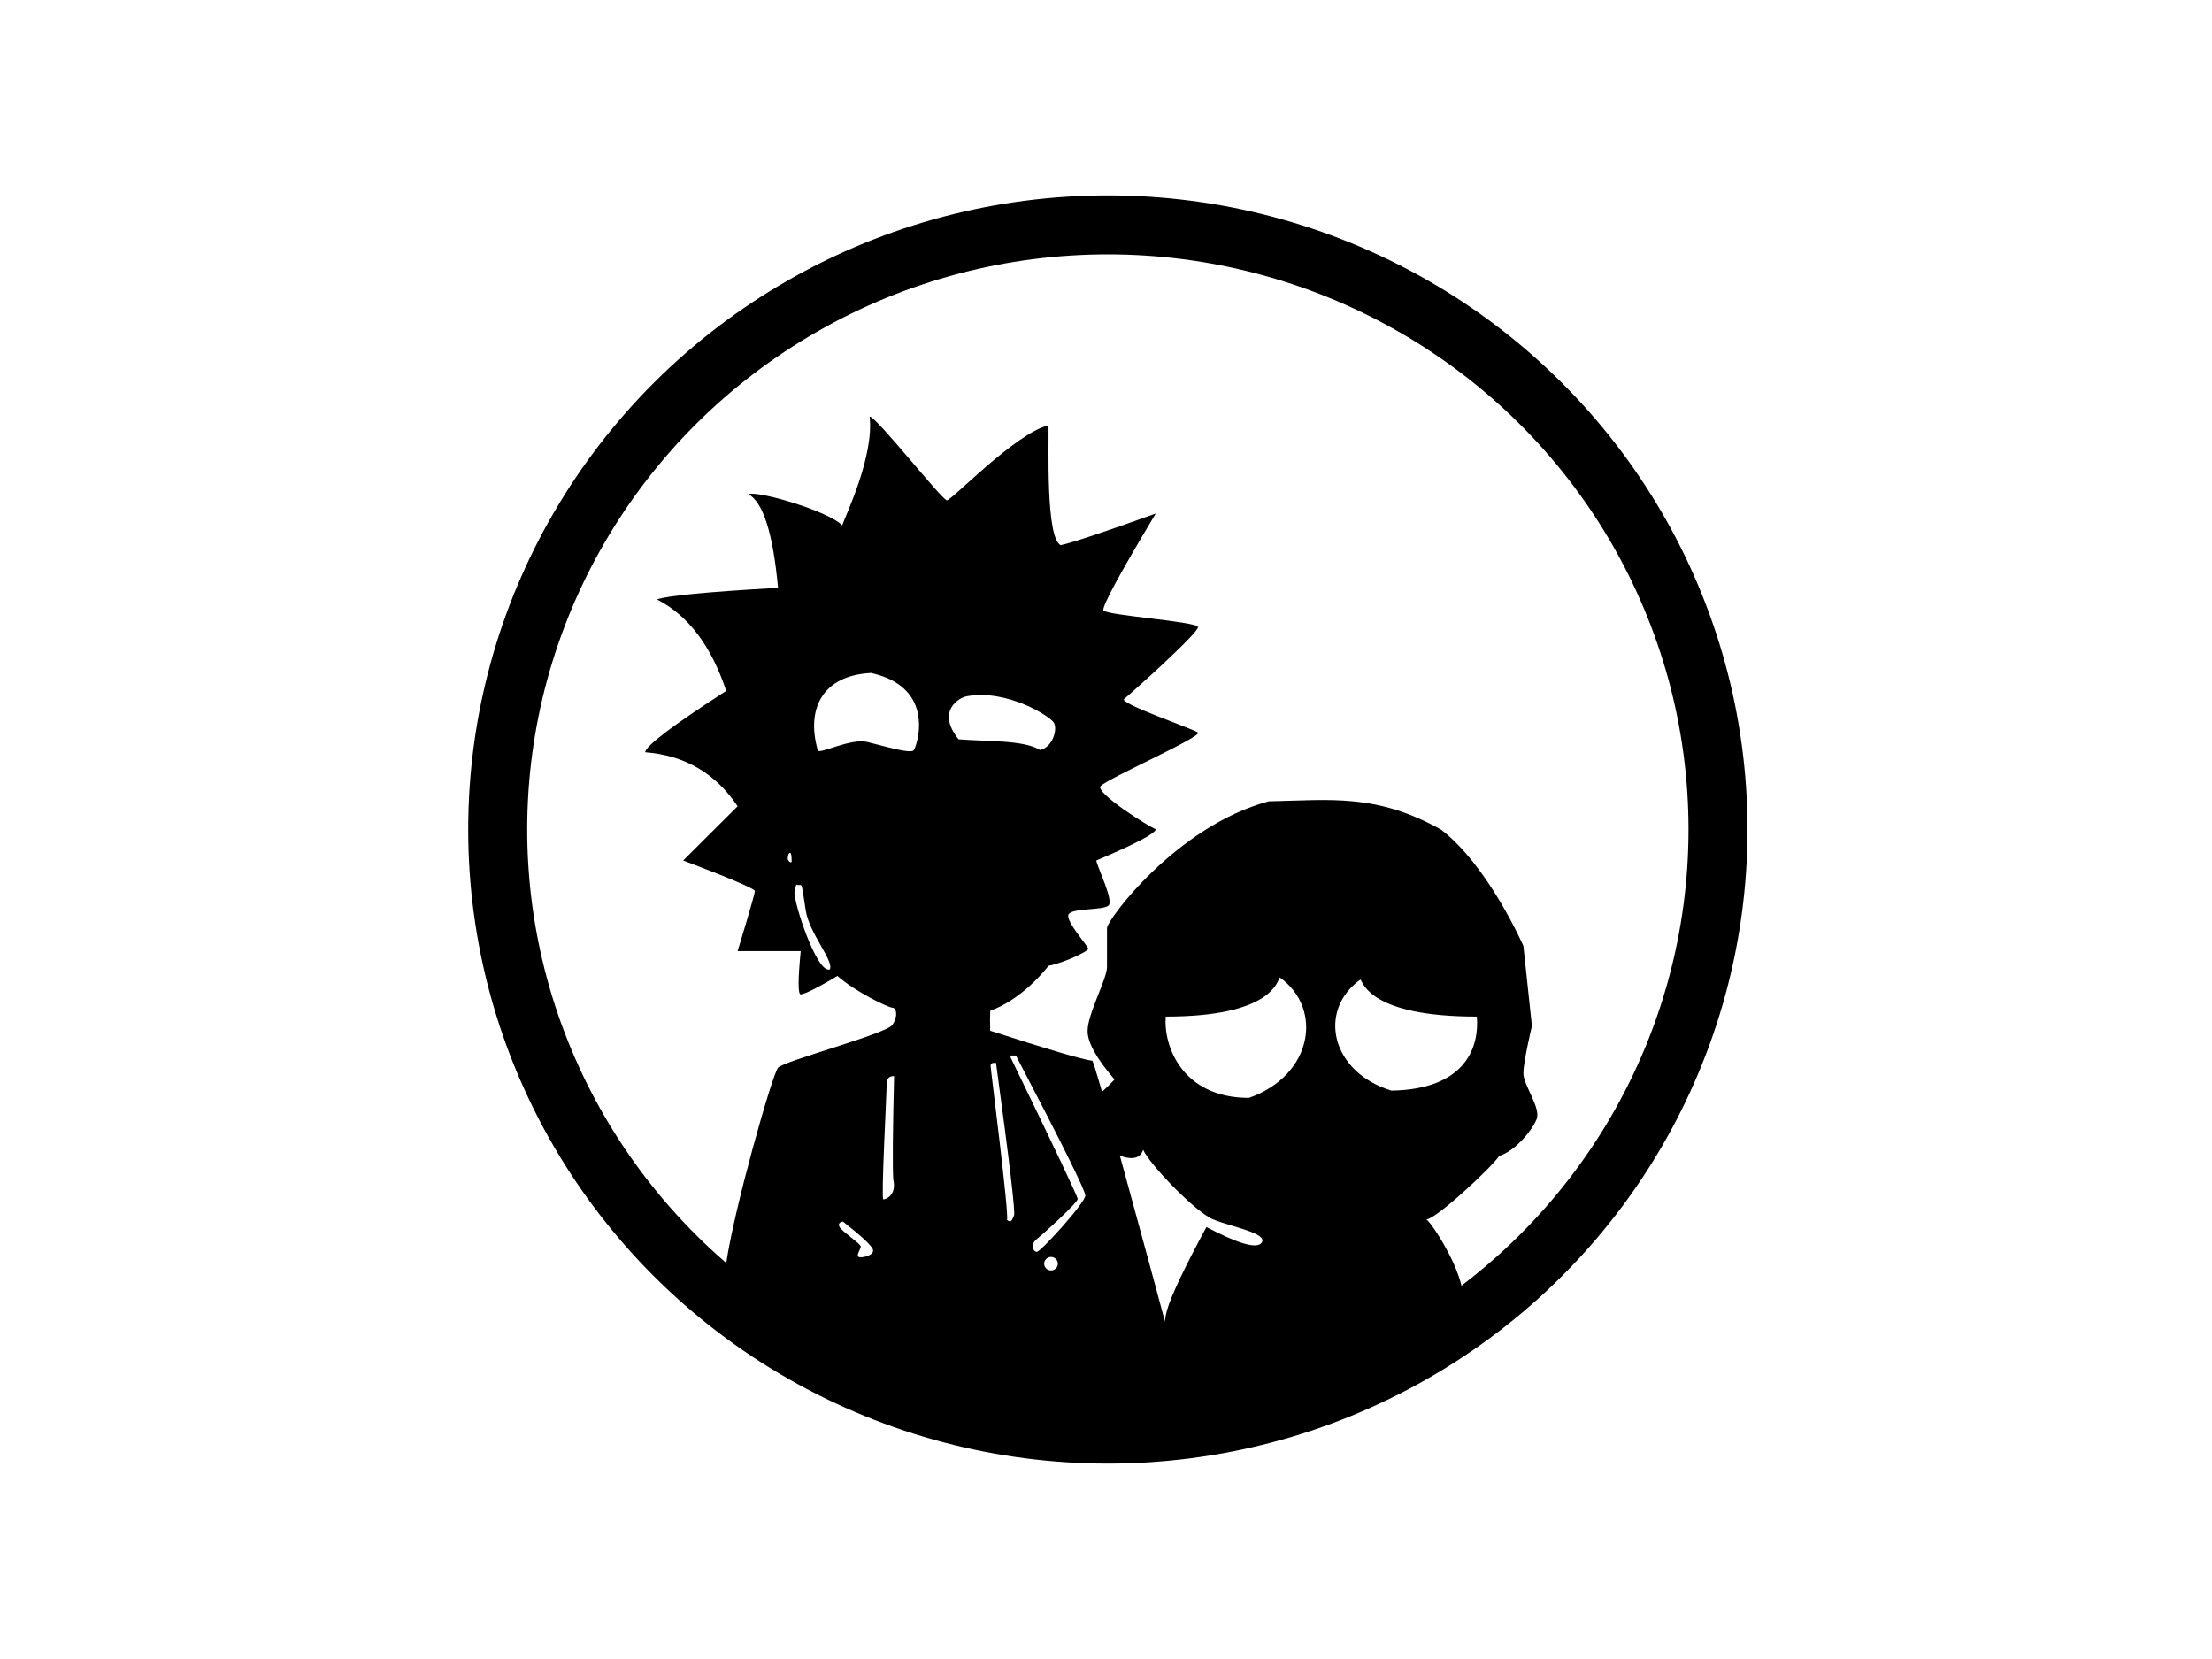 <?xml version="1.0" encoding="UTF-8"?>
<svg width="600px" height="450px" viewBox="0 0 600 450" version="1.1" xmlns="http://www.w3.org/2000/svg" xmlns:xlink="http://www.w3.org/1999/xlink">
    <!-- Generator: Sketch 52.4 (67378) - http://www.bohemiancoding.com/sketch -->
    <title>Artboard</title>
    <desc>Created with Sketch.</desc>
    <g id="Artboard" stroke="none" stroke-width="1" fill="none" fill-rule="evenodd">
        <rect fill="#FFFFFF" x="0" y="0" width="600" height="450"></rect>
        <g id="rm" transform="translate(135, 61)">
            <path d="M167.316,231.809 C162.439,226.154 160,221.771 160,218.662 C160,213.997 165.267,204.55 165.267,201.32 C165.267,198.089 165.267,192.865 165.267,190.723 C165.267,188.582 184.037,163.102 209.124,156.362 C225.896,155.998 238.345,154.199 255.914,164.054 C268.745,173.908 278.214,195.588 278.214,195.588 C278.214,195.588 280.528,217.304 280.528,217.304 C280.528,217.304 278.214,226.917 278.214,230.143 C278.214,233.369 283.052,239.524 281.79,242.607 C280.528,245.69 276.02,251.194 271.652,252.553 C269.519,255.749 254.427,269.763 251.894,269.763 C253.617,270.821 263.924,286.994 261.433,293.045 C258.941,299.096 196.387,329.699 187.692,327.926 C178.997,326.153 179.724,300.559 181.547,294.383 C182.763,290.266 186.327,282.75 192.238,271.834 C200.924,276.398 205.91,277.823 207.196,276.106 C209.124,273.532 198.984,271.789 194.076,269.763 C189.169,267.738 176.716,254.697 175.085,250.876 C174.73,251.823 173.778,254.23 168.994,252.553 C164.21,250.876 161.681,243.396 161.681,236.769 C163.227,235.862 165.105,234.208 167.316,231.809 Z M212.166,204.141 C211.426,204.917 210.295,214.747 181.206,214.747 C180.538,222.539 185.532,236.8 203.788,236.8 C221.222,230.621 223.875,212.523 212.166,204.141 Z M234.013,204.693 C222.303,213.075 225.984,229.81 242.418,234.83 C262.978,234.487 266.26,222.539 265.591,214.747 C236.502,214.747 234.752,205.469 234.013,204.693 Z" id="Combined-Shape" fill="#000000" fill-rule="nonzero"></path>
            <ellipse id="Oval" stroke="#000000" stroke-width="16" cx="165.5" cy="164" rx="165.5" ry="164"></ellipse>
            <path d="M92.143,203.721 C88.052,206.215 83.329,208.719 82.19,208.719 C81.431,208.719 81.431,204.806 82.19,196.981 C70.783,196.981 65.079,196.981 65.079,196.981 C65.079,196.981 69.751,181.729 69.751,180.693 C69.751,179.657 50.301,172.412 50.301,172.412 C50.301,172.412 55.227,167.505 65.079,157.692 C59.102,148.769 50.743,143.885 40,143.039 C40.18,141.291 47.509,135.742 61.987,126.391 C57.905,114.168 51.644,105.901 43.202,101.591 C45.796,100.598 56.743,99.549 76.041,98.443 C74.68,83.685 71.998,75.21 67.993,73.019 C70.952,72.09 89.916,77.737 93.433,81.505 C94.454,78.601 102.09,62.796 100.887,52 C102.651,51.918 120.527,74.701 121.851,74.701 C123.175,74.701 140.239,56.679 149.406,54.34 C149.538,59.715 148.596,84.87 152.705,86.875 C155.971,86.166 164.564,83.308 178.484,78.3 C168.518,94.939 163.796,103.701 164.316,104.585 C165.096,105.911 189.595,107.579 189.941,109.066 C190.287,110.552 171.368,127.449 169.905,128.608 C168.441,129.766 188.472,136.661 189.941,137.687 C191.41,138.714 164.826,150.439 163.507,152.265 C162.188,154.091 176.337,163.113 178.484,163.907 C178.617,165.567 165.157,171.215 162.371,172.412 C162.66,174.263 167.107,183.2 165.711,184.597 C164.316,185.993 155.594,185.241 154.816,187.072 C154.039,188.902 160.204,195.74 160.204,196.36 C160.204,196.981 153.854,200.104 149.406,200.975 C147.402,203.542 141.516,210.243 133.594,213.188 C133.524,214.704 133.524,216.503 133.594,218.584 C149.145,223.613 158.385,226.333 161.315,226.744 C162.103,227.902 170.967,260.027 187.909,323.118 C131.746,327.78 89.772,313.965 61.987,281.673 C64.039,267.228 74.444,230.504 76.041,228.624 C77.637,226.744 105.422,219.45 107.07,216.987 C108.717,214.523 108.102,212.34 107.07,212.34 C106.037,212.34 97.037,208.056 92.143,203.721 Z M86.81,142.479 C87.002,143.83 95.662,139.147 100.246,140.257 C104.83,141.368 112.031,143.59 112.86,142.479 C113.544,141.564 117.359,130.62 108.685,124.591 C106.831,123.302 104.378,122.239 101.259,121.544 C88.023,122.221 83.638,131.311 86.81,142.479 Z M127.43,127.827 C125.12,128.131 118.862,131.92 125.009,139.533 C132.46,140.146 142.807,139.695 147.077,142.427 C150.567,141.701 151.831,136.922 150.922,135.127 C150.012,133.333 138.221,125.946 127.43,127.827 Z M139.12,225.308 L139.12,225.822 C151.253,250.79 157.319,263.598 157.319,264.244 C157.319,265.214 148.178,273.536 146.253,275.07 C144.328,276.603 145.224,278.553 146.253,278.553 C147.282,278.553 159.388,265.264 159.388,263.274 C159.388,261.948 153.114,249.292 140.565,225.308 L139.12,225.308 Z M150.079,283.605 C151.102,283.605 151.932,282.785 151.932,281.774 C151.932,280.763 151.102,279.944 150.079,279.944 C149.055,279.944 148.225,280.763 148.225,281.774 C148.225,282.785 149.055,283.605 150.079,283.605 Z M135.165,227.302 C134.184,227.212 133.693,227.471 133.693,228.08 C133.693,228.993 138.778,268.479 138.145,269.921 C139.363,270.815 139.466,269.931 140.051,268.691 C140.441,267.865 138.812,254.068 135.165,227.302 Z M107.52,230.89 C106.184,230.852 105.517,231.557 105.517,233.005 C105.517,235.178 103.966,264.331 104.596,264.331 C105.226,264.331 108.266,263.272 107.299,258.97 C107.075,255.564 107.148,246.204 107.52,230.89 Z M93.624,270.332 C92.546,270.585 92.277,271.126 92.816,271.956 C93.624,273.201 98.477,276.397 98.477,277.122 C98.477,277.848 97.213,279.42 97.845,279.902 C98.477,280.385 102.558,279.519 101.715,277.77 C101.153,276.603 98.456,274.124 93.624,270.332 Z M81.346,179.052 C81.042,178.68 80.762,179.29 80.506,180.881 C80.122,183.268 86.493,203.155 90.078,201.953 C91.275,199.689 84.546,192.222 83.567,186.028 C82.588,179.834 82.59,179.052 82.115,179.052 C81.799,179.052 81.542,179.052 81.346,179.052 Z M79.288,170.335 C78.858,170.335 78.673,171.332 78.673,171.922 C78.673,172.512 79.73,173.348 79.73,172.635 C79.73,171.922 79.718,170.335 79.288,170.335 Z" id="Combined-Shape" fill="#000000" fill-rule="nonzero"></path>
        </g>
    </g>
</svg>